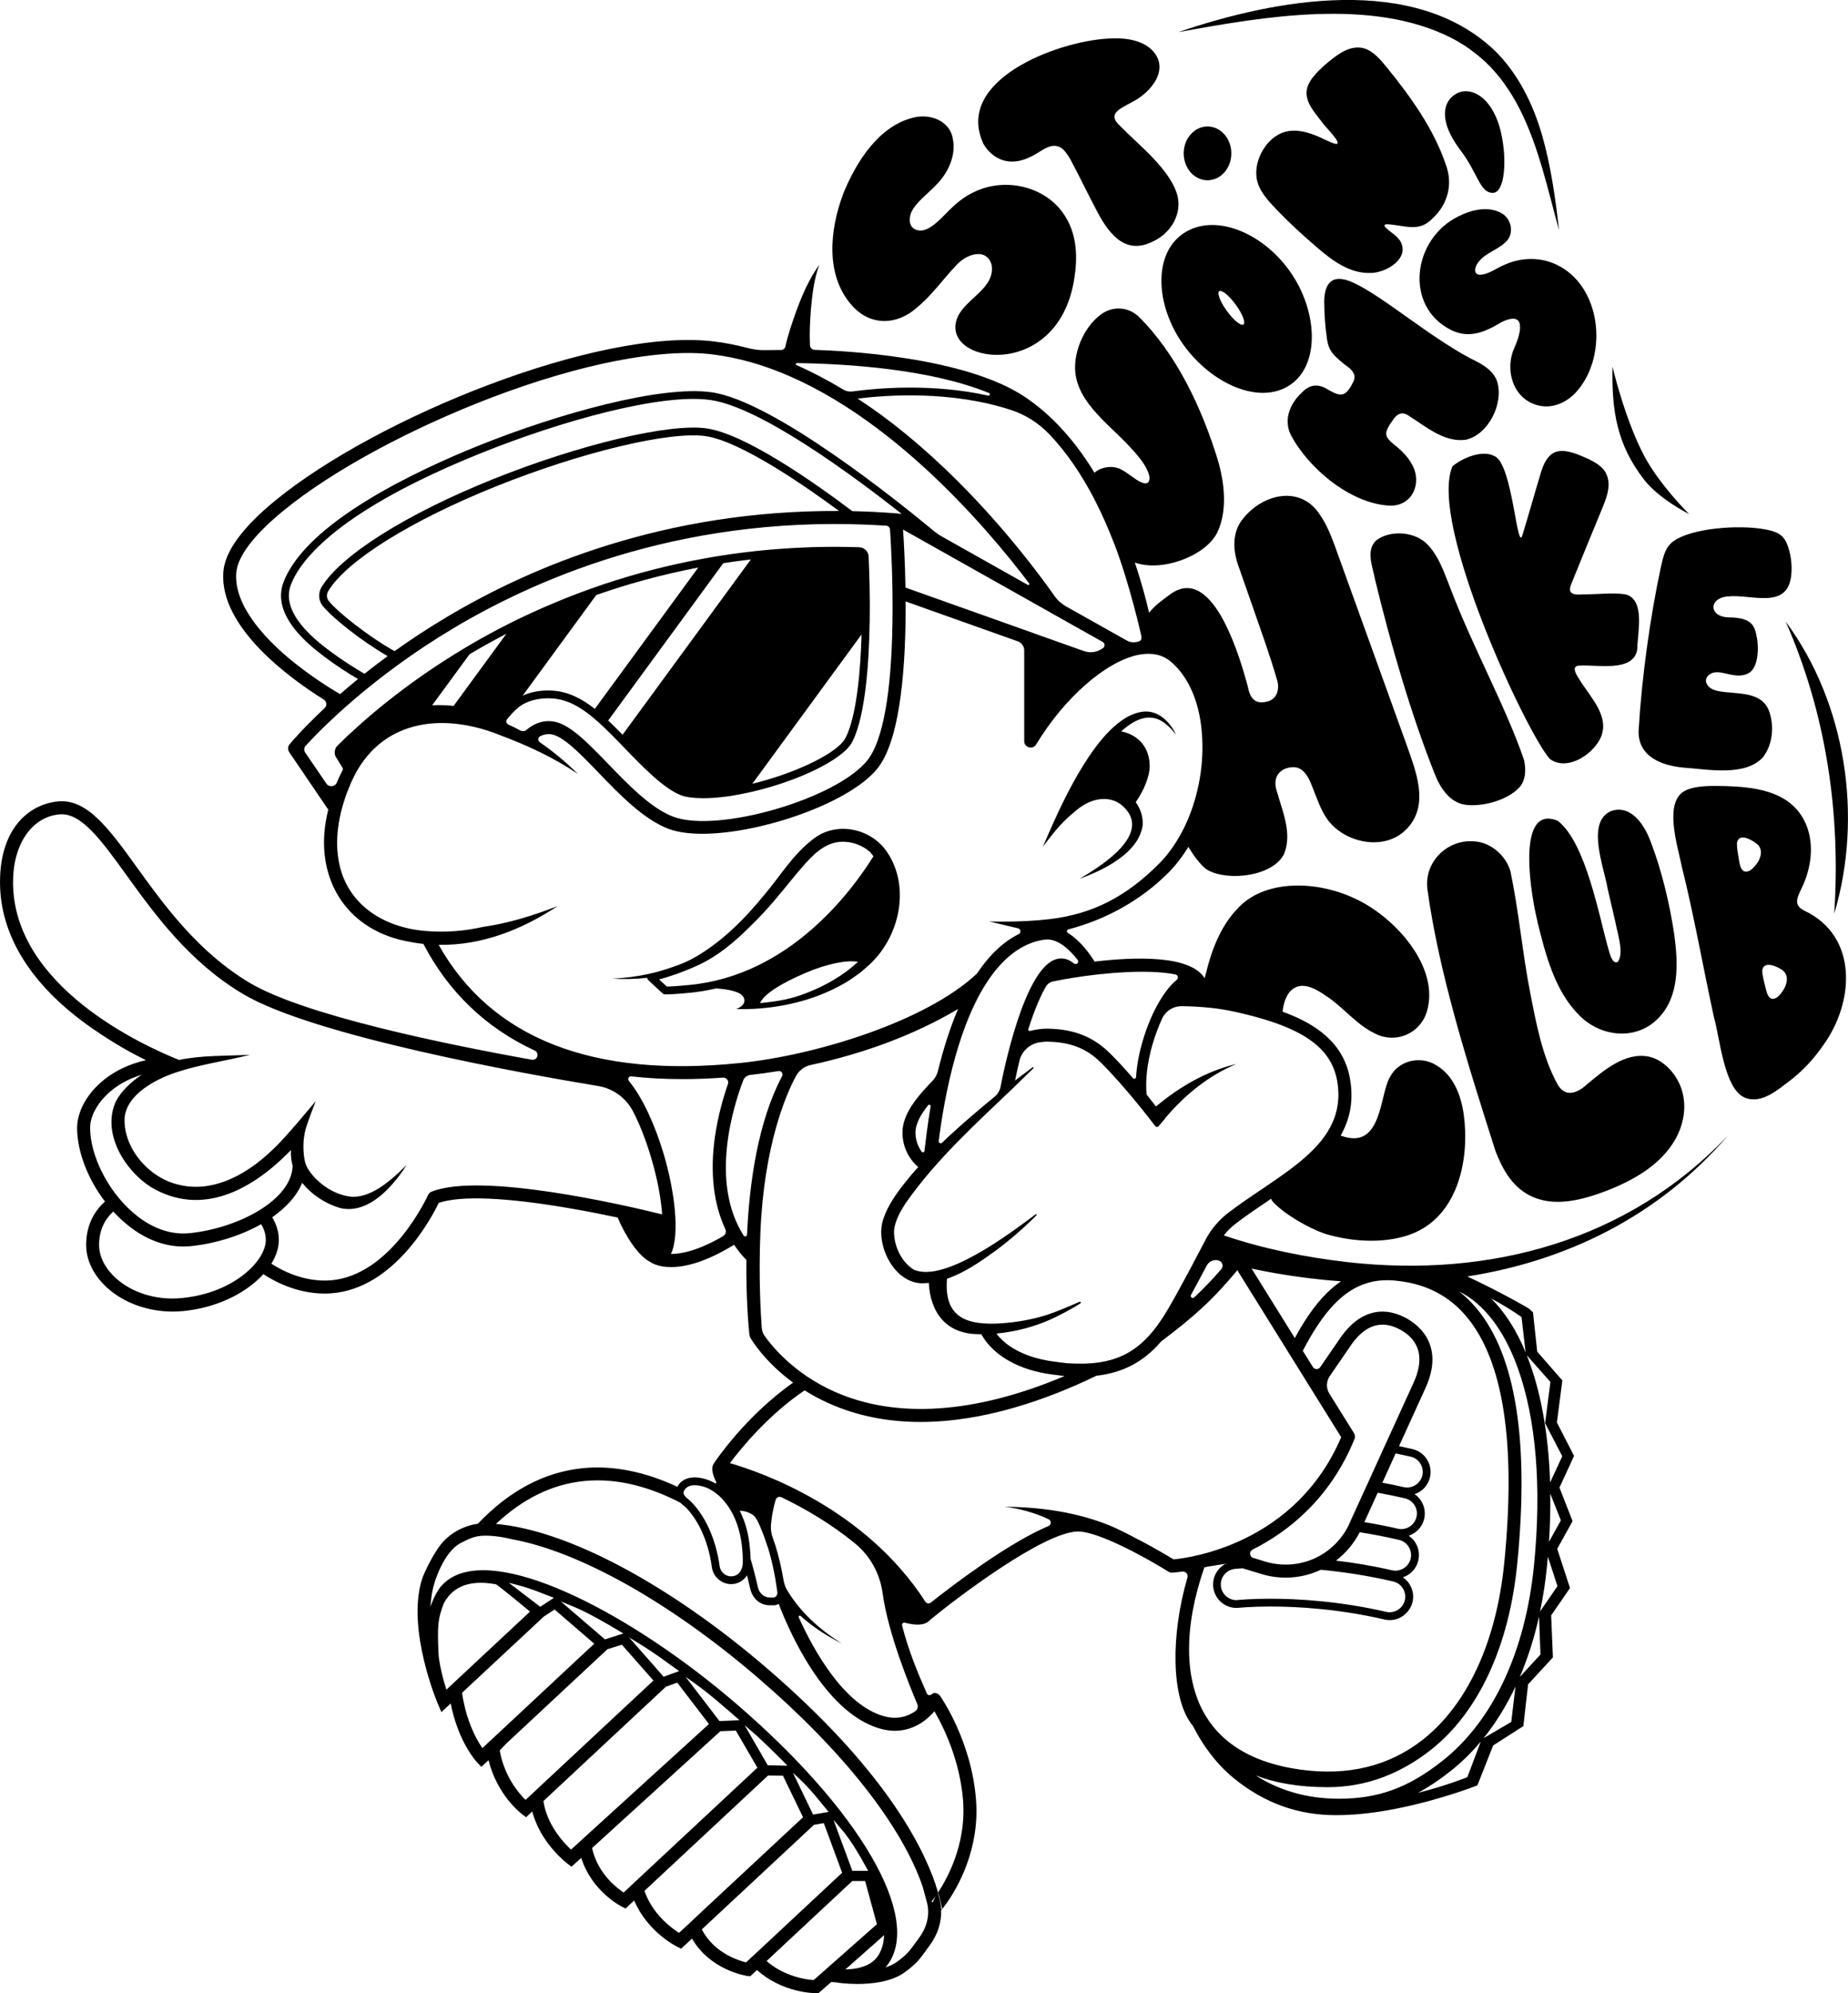 <?xml version="1.0" encoding="UTF-8"?>
<svg id="Layer_1" data-name="Layer 1" xmlns="http://www.w3.org/2000/svg" viewBox="0 0 222.69 240.17">
  <path d="M139.77,120.58s-.01.01-.02.02h0s.02-.02.02-.02ZM145.17,117.88s0,0-.01,0c-.01.07-.03.13-.04.2.06.1.11.22.15.34.03-.18,0-.36-.1-.53ZM111.35,139.12c-.03.37-.05.65-.07.83.15-.16.3-.31.45-.46-.14-.12-.26-.24-.38-.37ZM173.61,154.21h.02-.02ZM111.35,139.12c-.03.37-.05.65-.07.83.15-.16.3-.31.45-.46-.14-.12-.26-.24-.38-.37ZM173.61,154.21h.02-.02ZM178.54,209.58l-.1.27c.11-.13.23-.27.34-.41l-.24.14ZM182.7,202.54l-.08.68c.18-.38.35-.76.52-1.15l-.44.47ZM183.84,162.95l.03.22.11.13c-.04-.12-.09-.24-.14-.35ZM185.44,194.39l.02.39c.04-.2.09-.4.12-.6l-.14.21ZM186.21,186.6l.31.97c.06-.6.1-1.2.14-1.79l-.45.82ZM186.79,178.64l-.27.58.29.75c0-.45-.01-.89-.02-1.33ZM167.05,218.16l-.47.12M167.1,218.15l2.17-.56M173.61,154.21h.02-.02ZM57.58,183.61l-.09.09c.25-.02.5-.03.74-.02v-.11c-.22.02-.43.03-.65.04ZM58.23,183.57h.07s-.03,0-.07,0ZM113.04,228.05h0c-.09-.32-.19-.65-.31-.99l.28,1.03.19.69c.12.42.18.85.21,1.28l.11-.02c-.09-.54-.24-1.2-.48-1.99ZM147.78,188.38s-.07.03-.1.05l.17-.03-.07-.02ZM147.85,188.4l-.17.03s.06-.04.1-.05l.07.02ZM81.9,116.22c-.18.09-.37.16-.56.23-.56.21-1.14.4-1.73.55-.26.08-.52.15-.79.2.14-.03.28-.07.42-.11.6-.16,1.49-.43,2.55-.83.04,0,.07-.02.11-.04ZM78.36,117.3s.11-.02.3-.06c-.14.04-.27.07-.41.1.04-.02.08-.03.11-.04ZM106.71,237.06s-.03.04-.05.06c.02-.02.03-.04.05-.06h0ZM101.59,23.42c-1.61,4.28-2.17,9.79,1.1,13.42,2.2,2.45,5.38,2.38,7.78.24,1.79-1.46,3.15-3.41,4.72-5.07,1.17-1.36,3.66-2.26,4.3-.11.47,2.84-3.06,4.02-4.09,6.29-2.45,5.65,12.18,8.04,14.07-4.72.39-2.46.29-5.03-.97-7.17-2.15-3.79-7.26-5.04-11.1-3.17-1.25.56-2.32,1.48-3.3,2.49-.86.87-2.1,2.2-3.22,2.16-1.49-.06-1.58-1.7-.67-2.86.73-.99,1.9-1.85,2.79-2.84,1.33-1.4,2.2-3.42,1.83-5.3-.32-2.2-2.69-3.1-4.68-2.63-4.26.99-6.99,5.38-8.55,9.22l-.02.06ZM138.79,29.16c2.12-.9,3.59-3.11,3.14-5.4-.71-3.21-4.8-6.36-6.91-8.54-1.67-1.49-.13-2.06,1.3-2.87,2.44-1.19,4.87-4.19,2.31-6.5-1.43-1.17-3.37-1.31-5.14-1.2-6.19.35-18.56,5.05-14.97,12.71.64,1.12,1.75,1.93,2.95,2.08.86.12,1.78-.1,2.6-.49,1.37-.58,2.46-1.91,3.78-1.15.47.31.84.9,1.15,1.43,1.04,1.94,2.1,4.16,3.01,5.87,1.36,2.68,3.33,5.67,6.73,4.09l.06-.03ZM168.65,28.93c-.39-.59-1.25-1.05-1.71-1.55-.07-.08-.11-.14-.1-.23.04-.11.16-.12.32-.13,2.08.1,3.8,1.04,5.43-.67,1.91-1.73,2.52-4.2,1.62-6.55-1.44-4.26-4.19-8.1-7.07-11.65-.76-.92-1.62-1.99-2.79-2.33-1.75-.47-3.34.87-4.6,1.92-1.03.93-2.36,2.15-2.31,3.53.06,1.33,1.06,2.37,1.82,3.39.19.38,2.62,2.72,1.74,2.68-.45-.02-1.79-.77-2.55-1.05-1.21-.47-2.44-.72-3.57-.41-2.19.59-3.77,3.3-3.46,5.53.21,1.56,1.41,2.79,2.45,3.89,1.64,1.7,3.17,3.09,4.9,4.57,1.8,1.55,3.9,3.11,6.39,3.02,1.9,0,4.86-1.8,3.53-3.92l-.03-.04ZM176.8,153.8c3.95,1.85,7.26,3.74,7.47,3.91l.46.42.51,4.74,3.03,3.47-.66,5.06,2.07,4.03-1.76,3.82,1.58,4.04-1.85,3.34,1.54,4.72-2.27,3.3.21,5.06-2.99,3.25-.57,5.03-3.64,2.33-1.9,4.81c-.95.37-5.59,2.1-10.93,3.02h-.02s0,.01-.01.01h-.02c-1.97.34-4.05.56-6.06.56-4.56,0-8.62-1.43-12.34-4.47-2.13-1.75-3.74-4-4.88-6.25-.1-.13-.19-.26-.29-.39-2.25-3.12-2.48-10.34-.39-17.52.11-.4-.22-.77-.62-.72-.72.1-1.16.13-1.21.13-.16,0-.32-.03-.46-.12-2.16-1.36-8.29-4.84-10.89-4.84h-.08c-4.09.13-14.17,7.71-17.74,10.64-.33.39-.83.58-1.52.58-.44,0-.95-.08-1.54-.23-.19-.05-.37.13-.33.32.79,3.09,1.88,5.7,2.99,8.21.09.21.35.26.52.13.13-.1.26-.18.37-.19.28-.01.53.11.69.33.15.22,3.78,5.43,4.34,12.49.48,6-2.22,10.62-3.51,12.47h-.01c-.36.52-.62.82-.66.87l-.02-.02c.06,1.46-.41,2.95-1.35,4.23l-.31.43c-.95,1.32-1.31,1.81-2.71,2.84-1.58,1.16-3.93,1.42-5.71,1.42-1.34,0-2.36-.15-2.46-.17v-.02c-.23-.01-.47-.02-.71-.04l-1.53,1.34h-.3c-.29,0-4.07-.05-7.11-2.79l-.82.76-.38-.05c-.19-.03-4.45-.71-6.63-4.5l-1.31,1.22-.48-.24c-.16-.07-3.58-1.8-5.18-5.57l-1.04.97-.49-.25c-.16-.08-3.6-1.89-4.85-5.85l-1.17,1.06-.52-.39c-.15-.12-3.24-2.5-4.21-6.27l-.75.7-.52-.4c-.13-.1-2.95-2.27-4-6.47l-.87.8-.53-.57c-.1-.1-2.25-2.44-3.16-7.07l-1.12,1.04-.44-1.02c-.03-.06-3.74-8.84-1.94-14.86.21-.7.98-2.37,1.97-3.86,1.76-2.61,4.61-2.93,4.8-2.95l-.09.09c.25-.02.5-.03.74-.02v-.11c-.22.02-.43.03-.65.04,3.79-3.99,8.03-6.24,12.65-6.7,3.6-.36,7.47.41,11.39,2.24,0-.02,0-.03.02-.04.05-.09.11-.18.18-.27.66-.83,1.84-1.04,3.31-.58.34.11.69.27,1.04.47.08.05.18-.04.14-.13-.46-.93-.6-1.65-.38-2.1.02-.05.05-.1.08-.15.16-.24,3.77-5.67,9.56-9.75-3.53-2.59-5.08-5.28-5.17-5.44-.05-.09-.1-.37-.11-.48-.04-.36-.4-3.97-.35-8.86-.55-.56-1.04-1.18-1.48-1.83-3.49,2.14-5.96,2.69-7.6,2.69-1.41,0-2.2-.42-2.46-.59,0-.01-.01-.01-.01-.01-1.44-.71-2.99-3.07-3.96-5.37-1.69-.36-3.62-.75-5.63-1.09-7.75-1.35-13.24-1.58-15.93-.68-.85,1.78-5.38,10.37-12.98,10.9-.26.02-.52.03-.77.03-3.42,0-6.19-1.55-7.38-2.34-.43.47-.92.92-1.48,1.35-2.2,1.7-5.11,2.8-8.2,3.1-.42.04-.84.06-1.25.06-2.99,0-5.88-1.04-7.9-2.87-1.63-1.48-2.53-3.32-2.53-5.16,0-2.1.78-3.9,2.27-5.23-2.03-2.66-3.31-5.9-3.36-8.74-.03-1.71.81-3.56,2.31-5.09,1.55-1.58,3.64-2.68,5.99-3.2-1.66-.81-3.84-2.01-6.44-3.81-7.29-5.05-11.15-11.14-11.15-17.64s3.5-9.39,6.98-9.73c3.53-.35,6.18,3.32,9.53,7.96,3.28,4.55,7.37,10.21,13.6,13.91,6.51,3.86,23.18,7.32,33.97,9.25.68.12.97-.82.34-1.11-.02-.01-.04-.02-.06-.03-5.84-2.72-10.32-7.03-13.34-12.81-.71-.08-1.43-.2-2.16-.35-7.4-1.53-11-7.87-9.47-15.11.06-.27.12-.53.18-.79l-.04.03-4.68-6.89c-.2-.29-.18-.67.04-.94.12-.15,1.54-1.85,4.22-4.36.32-.3.27-.81-.1-1.04-3.81-2.38-12.6-8.61-12.1-15.37.18-2.45,2.28-5.34,6.24-8.59,12.25-10.06,39.05-20.88,52.86-19.19,1.25.15,2.64.41,4.17.81.66.17,1.35.26,2.03.24.54,0,1.18-.02,1.92-.02.25-.01.47-.19.52-.44.15-.75.39-1.5.61-2.23.87-2.63,1.83-5.31,3.46-7.58-.63,1.71-.83,3.51-1,5.3-.11,1.45-.19,2.92-.12,4.37.01.32.27.56.59.57,3.08.09,18.2.76,25.48,5.78,2.32,1.59,5.34,4.29,8.22,9.03.72-.7,2.21-.93,3.15-.43.82.39,1.68,1.22,2.45,1.56,1.15.53,1.18-.54.82-1.31-.45-1.07-1.34-2.06-2.14-2.93-2.75-2.99-7.04-5.81-6.59-10.24.2-2.05,1.21-4.15,2.77-5.48,1.43-1.27,3.39-1.3,4.81-.04,4.61,4.53,7.69,11.13,9.57,17.27.83,2.75,1.21,6.17-.04,8.78l-.02.05c-1.46,2.85-6.73,4.76-9.92,3.58.77,2.29,1.33,4.38,1.72,6.06.68-.92,1.91-1.76,2.66-2.31,4.75-3.28,7.92,6.31,9.2,11.07.29,1.5.84,2.33,2.39,1.93,1.26-.32,1.51-1.63,1.13-2.73-.83-2.89-2.02-6.14-3.03-9.07-.46-1.33-1-2.83-1.49-4.26-.76-1.98-.96-4.27.47-5.99,2.42-3.03,6.99-4.05,9.28-.41.79,1.13,1.32,2.49,1.8,3.79,2.92,8.06,5.81,16.11,8.72,24.17,1.05,2.98,2.48,6.68.26,9.46l-.04.04c-2.28,2.84-6.59,2.34-9.02.14-1.22-1.08-1.75-2.53-2.34-4.03-.48-1.18-1.01-3.15-2.54-3.2-1.78.01-2.63,1.29-2.05,2.93.68,2.42,1.85,5.02.88,7.49-1.31,2.76-6.83,3.37-9.25,1.96-.84-.53-1.78-1.92-2.3-2.77-.7,1.14-1.49,2.18-2.37,3.07-3.36,3.4-7.67,5.72-12.1,6.87-.19.05-.23.31-.06.41,1.57.98,2.72,2.64,3.23,3.47,4.86-.58,11.55-.8,13.26,2-.01.07-.03.13-.04.2.06.1.11.22.15.34.03-.18,0-.36-.1-.53,0,0,0,0-.01,0,.12-.47.26-1,.42-1.61.66-2.4,1.74-4.87,3.42-6.65,3.24-3.73,9.68-3.54,14.26-1.35,4.66,2.1,10.36,8.2,8.66,13.69l-.02.05c-.84,2.58-3.77,3.78-6.18,2.54-2.32-1.09-3.88-3.25-6.01-4.6-1.4-.98-2.96-1.72-4.15-.59-.68.66-.93,1.81-1.01,2.54,4.13,1.5,7.39,3.84,8.13,8.11.44,2.53.02,4.64-.94,6.47-.06.12-.12.24-.19.35,5.05,1.89,4.65-4.93,5.95-7.06,1.03-2,3.66-2.6,5.54-1.43,2.12,1.21,3.04,3.69,3.35,6.01.69,5.11-.57,11.68-5.69,14.08l-.05.03c-3.27,1.49-7.67,1.23-11.03.19-1.94-.67-4.8-2.31-6.22-3.82-.12-.14-.19-.27-.22-.39-.12.07-.23.15-.34.23-1.32.89-2.68,1.81-3.92,2.76-.54.41-1.03.9-1.45,1.43,4.83,1.64,9.91,2.65,14.98,3.23,17.08,1.91,33.75-2.56,45.77-15.26-8.39,9.76-19.48,15.11-31.42,16.98ZM173.61,154.22s.01-.01.02-.01h-.02ZM150.82,152.86l5.21,8.37c1.48-2.73,2.93-4.66,4.49-6.01.35-.31.71-.58,1.08-.83-2.62-.18-5.24-.51-7.85-.96-.99-.18-1.96-.36-2.93-.57ZM142.36,121.24c-.99,0-1.89.58-2.31,1.47-.43.93-.83,1.98-1.17,3.14-.64,2.21-.89,4.38-.7,6.05.42.53.8,1.01,1.12,1.43,2.83-2.38,6.11-4.28,9.7-5.13-3.39,1.41-6.28,3.79-8.61,6.56,0,.01.01.01.01.02l-.79.93c-.1.12-.29.11-.39-.01-.78-1.03-3.92-5.06-6.57-7.67-1.72-1.7-3.63-2.45-6.36-2.51-.35-.01-.7.02-1.04.08-1.18.19-2.13,1.07-2.41,2.24-.18.76-.36,1.56-.52,2.36.7-.54,1.4-1.07,2.11-1.6.03-.03.09-.02.11.01.03.04.02.09-.02.12-.78.77-1.57,1.54-2.36,2.3-4.64,4.44-9.38,8.72-13.05,13.98-.67,1.04-1.18,2-1.36,3.09-.14,1.81.79,3.91,2.35,4.88,3.69,1.66,11.67-4.4,14.7-6.66.07-.05.17.05.1.12-1.54,1.54-3.19,2.97-4.93,4.27-1.8,1.3-3.74,2.65-5.87,3.38.01.07.01.14,0,.22-.29,4.58,2.57,5.38,6.51,5.15,1.84-.13,3.71-.44,5.51-1.01,1.1-.35,2.79-1.07,3.97-1.59.12-.05.21.12.1.19-1.04.68-2.7,1.55-3.69,1.98-1.96.87-4.2,1.45-6.43,1.66,1.86,2.47,5.39,3.18,6.91,3.37l1.55.2c5.94.41,9.12-1.27,12.17-6.43,1.66-2.82,4.44-8.19,4.47-8.24.64-1.31,1.61-2.5,2.8-3.42,1.27-.97,2.65-1.91,3.99-2.81.22-.15.44-.3.66-.45,3.33-2.25,6.45-4.48,7.86-7.45.72-1.51,1-3.2.66-5.19-.53-3-2.54-5.1-6.63-6.7-1.66-.65-3.67-1.22-6.06-1.73-.78-.16-1.59-.29-2.38-.38-1.36-.15-2.67-.21-3.71-.22ZM146.86,151.89s-.01-.01-.02-.01c-.56-.16-1.15.1-1.42.61-.55,1.04-1.23,2.32-1.9,3.54-.14.25.18.5.39.3,1.09-1.01,2.12-2.09,3.26-3.4.3-.36.14-.91-.31-1.04ZM112.14,133.32c.04-.18-.19-.28-.3-.14-.91,1.14-1.52,2.25-1.52,3.29,0,.84.26,1.64.74,2.3.1.14.32.08.34-.09.11-.96.39-3.29.74-5.36ZM111.35,139.12c-.03.37-.05.65-.07.83.15-.16.3-.31.45-.46-.14-.12-.26-.24-.38-.37ZM129.05,117.86s-.01,0-.01.01h-.01c-.7.11-1.37.23-1.99.36l-.11.02c-.37.07-.7.29-.89.62-.71,1.22-1.44,2.99-2.12,5.12-.05.14.07.27.22.23.65-.16,1.41-.29,2.18-.27,3.13.07,5.42.98,7.43,2.96.93.92,1.89,1.97,2.77,3,.12.14.36.07.38-.12.08-1.35.35-2.82.78-4.29.5-1.75,1.23-3.48,2.07-4.9,0-.01,0-.02.02-.02.62-1.05,1.31-1.93,2.03-2.51.24-.2.15-.59-.15-.65-3.17-.65-8.47-.24-12.6.44ZM126.19,113.2c-.1,0-.2.01-.29.02-3.19.42-7.64,3.17-10.72,13.9-1.13,3.95-1.75,7.86-2.06,10.37-.03.23.24.36.41.2.28-.27.56-.53.84-.8,1.77-1.63,3.6-3.2,5.46-4.72.39-.32.66-.76.75-1.25.27-1.43,2.75-14.01,6.6-15.31.54-.19,1.36-.24,2.23.48.06.06.15.08.23.07h.01c.24-.03.36-.3.21-.49-.91-1.18-2.26-2.47-3.67-2.47ZM121.77,49.38c-7.17-2.32-14.8-1.8-18.42-1.35,3.74,2.44,7.8,5.69,12.1,9.99,5.89,5.88,10.09,11.61,11.62,13.79.35.51.82.93,1.36,1.24l7.35,4.13c.33.19.73.26,1.11.19.08-.02.17-.02.25-.05.2-.08.49-.11.39-.71,0,0-1.36-6.13-3.24-11.05h-.01c-.68-1.78-1.48-3.62-2.41-5.42-1.47-2.83-3.26-5.56-5.45-7.84-1.28-1.34-2.88-2.35-4.65-2.92ZM132.88,77.35l-6.21-3.49s-.05-.03-.08-.05l-17.77-10c.1,1.44.24,3.98.29,6.99l15.32,5.45.07.03,6.11,2.17c.75.27,1.59.15,2.24-.31l.07-.05c.26-.19.24-.58-.04-.74ZM95.98,43.99c1.77.78,3.65,1.75,5.63,2.95.33.2.72.28,1.1.23,3.01-.41,9.63-1,16.37.5.2.05.28-.23.1-.31-7.05-2.89-17.02-3.52-23.15-3.61-.14,0-.18.19-.05.24ZM40.98,83.64c.67-.58,1.39-1.19,2.16-1.82-1.01-.59-2.65-1.61-4.23-2.83-1.56-1.19-6.29-4.82-4.74-8.85,2.75-7.2,15.97-13.41,23.6-16.48,9.5-3.81,21.84-7.26,27.99-6.39,7.45,1.06,22.42,13.11,26.7,16.65.34.29.7.54,1.08.75l10.32,5.81c.12.06.24-.07.16-.18-5.11-6.76-17.93-21.95-33.02-26.5-.17-.05-.34-.1-.51-.15-1.54-.43-3.09-.76-4.67-.95-6.19-.76-15.84,1.13-26.49,5.17-9.95,3.79-19.37,8.9-25.18,13.67-3.57,2.92-5.53,5.51-5.68,7.49-.28,3.82,3.22,7.64,6.2,10.17,2.6,2.2,5.25,3.82,6.31,4.44ZM102.68,61.57v.02c1.73.04,3.51.12,5.33.27l.64.07s.02,0,.03.02v-.04s-.06-.01-.06-.01c-5.63-4.45-16.91-12.83-23-13.7-5.97-.85-18.12,2.57-27.5,6.34-17.45,7-21.95,12.99-23.07,15.93-1.3,3.38,3.01,6.69,4.43,7.77,1.73,1.32,3.51,2.41,4.44,2.95.87-.69,1.8-1.4,2.79-2.13-3.16-1.82-6.71-4.66-7.83-6.06-.51-.63-.56-1.54-.13-2.26,2.33-3.84,10.25-8.82,20.66-13,10.42-4.18,21.24-6.76,25.73-6.12,4.66.66,12.99,6.52,17.54,9.95ZM85.01,52.55c-4.34-.61-14.96,1.93-25.25,6.06-10.23,4.11-17.98,8.94-20.21,12.62-.23.38-.2.85.07,1.19,1.09,1.36,4.82,4.31,7.93,6.04,1.86-1.33,3.94-2.71,6.21-4.06,10.19-6.11,26.34-12.94,47.35-12.83-4.05-2.99-11.87-8.42-16.1-9.02ZM40.59,94.29c.21-.51.44-1.01.69-1.48.05-.1.05-.21-.01-.31l-.72-1.16h-.01s-.01-.03-.01-.03c-.14-.2-.2-.43-.2-.65,0-.3.11-.6.34-.82,2.91-2.88,8.04-7.4,15.36-11.77.62-.37,1.26-.75,1.93-1.12,1.33-.75,2.76-1.5,4.28-2.25.2-.09.4-.19.59-.28.06-.03.13-.06.19-.09.35-.17.72-.34,1.09-.51,1-.46,2.05-.92,3.13-1.36.21-.09.44-.18.66-.27.67-.27,1.36-.54,2.06-.8.23-.09.47-.18.7-.26.21-.08.42-.15.62-.22.27-.1.54-.19.82-.29.24-.08.48-.16.73-.25,3.7-1.23,7.75-2.31,12.13-3.09.39-.07.78-.14,1.18-.21.12-.02.24-.04.37-.06.07,0,.14-.02.21-.03.37-.06.74-.12,1.12-.17.03-.01.07-.01.11-.02,1.07-.15,2.17-.29,3.28-.41h.01c1.02-.11,2.06-.2,3.12-.27.16-.01.32-.02.48-.03.09-.01.18-.02.27-.02.24-.02.47-.03.71-.04.37-.02.74-.04,1.11-.05.3-.02.6-.03.9-.04.17,0,.34-.01.51-.01.75-.02,1.5-.03,2.25-.03.98,0,1.96.02,2.95.05.61.02,1.11.51,1.13,1.12.09,2.09.18,4.96.13,7.94,0,.05,0,.09-.01.12h0c-.18,11.03-1.88,14.08-2.4,14.75-.85,1.09-2.68,2.25-4.95,3.27-2.28,1.02-5,1.9-7.62,2.44-.22.05-.44.09-.65.13-.11.02-.22.05-.33.06-.18.04-.35.06-.53.09-.11.02-.22.04-.33.06-.08.01-.16.02-.24.03-.41.06-.81.11-1.21.14-.21.02-.41.04-.62.05-.19.01-.37.02-.56.03h-.13c-.17.01-.33.01-.5.01-1.1,0-2.03-.12-2.62-.34-2.1-.79-4.63-3.42-6.87-5.73-.26-.27-.52-.54-.77-.8-.59-.6-1.16-1.18-1.73-1.72-.4-.38-.8-.75-1.21-1.08-.12-.1-.24-.2-.36-.3-.02-.01-.03-.02-.04-.03-1.32-1.04-2.65-1.77-4.09-1.97-.3-.04-.62-.07-.92-.07-1.29,0-2.66.28-3.71,1.16-.48.4-.96.94-1.29,1.36-.18.22-.09.54.16.65.49.22.96.45,1.43.71.24.13.53.11.74-.07.66-.57,1.77-1.23,3.21-1.02,1.97.28,4.12,2.52,6.62,5.1,2.43,2.52,5.18,5.37,7.86,6.38,5.39,2.03,19.85-2.21,23.44-6.86,1.82-2.36,2.85-8.06,2.97-16.5.08-4.81-.16-9.25-.29-11.24-.02-.25-.22-.45-.47-.47-23.41-1.52-41.25,5.85-52.16,12.37-9.72,5.81-15.79,11.97-17.79,14.15-.2.22-.23.56-.06.81l2.55,3.74c.32.48,1.05.41,1.27-.12ZM84.14,68.39c-4.45.85-8.56,2-12.29,3.31l-8.87,12.13c.89-.42,1.94-.63,3.13-.63.35,0,.71.03,1.06.08,1.63.23,3.08,1.02,4.51,2.14l12.46-17.03ZM73.29,86.82c.57.54,1.15,1.11,1.73,1.72l15.46-21.13c-1.13.13-2.23.28-3.32.45l-13.87,18.96ZM101.65,89.29c.32-.42,1.89-2.94,2.17-12.84l-13.16,17.99c4.86-1.17,9.64-3.4,10.99-5.15ZM56.58,78.84l-4.5,6.14c.23-.01.47-.02.7-.02.61,0,1.24.03,1.88.1l6.36-8.69c-1.6.83-3.09,1.66-4.44,2.47ZM89.17,128.09c9.27-.95,22.48-5.06,28.55-10.77h0c1.38-2.07,3.03-3.76,5.03-4.76.32-.15.27-.62-.07-.7l-3.48-.83s3.81.14,7.31-.28c5.21-.62,9.27-2.75,13.21-6.73,1.19-1.21,2.22-2.73,3.04-4.43,1.51-3.15,2.3-6.94,2.11-10.63-.19-4.08-1.55-7.37-3.82-9.26-.96-.8-2.19-1.08-3.65-.83-.08,0-.17.03-.25.04-3.91.81-8.91,5.19-12.28,10.78h0c-.41.69-1.46.39-1.45-.4v-10.91c0-.49-.31-.93-.77-1.1l-13.52-4.81c.04,7.24-.52,16.4-3.32,20.03-3.23,4.2-14.1,7.97-21.19,7.97-1.57,0-2.96-.19-4.04-.59-3.01-1.13-5.9-4.12-8.44-6.76-2.2-2.28-4.27-4.43-5.72-4.64-.51-.07-.96.05-1.32.23-.3.15-.32.56-.04.74,1.65,1.13,3.19,2.44,4.59,3.81-2.95-1.99-6.1-3.44-9.35-4.66-1.07-.43-2.14-.78-3.21-1.02-4.97-1.15-9.86-.21-13.01,3.74-.68.85-1.27,1.84-1.77,2.97-1.18,2.7-1.95,5.78-1.6,8.74.64,5.69,5.29,8.77,10.72,9.16,2.27.19,4.54,0,6.77-.5,3.04-.43,6.03-1.36,8.98-2.5-4.37,2.88-9.18,4.75-14.32,4.66,6.34,11.28,18.55,16.07,36.31,14.24ZM15.91,146.01c1.52,1.35,3.98,2.9,6.98,2.58,5.94-.63,12.29-4.04,12.37-8.13-.17-.6-.23-1.24-.2-1.88-4.51,4.66-10.68,8.21-16.95,4.41-3.16-2.06-5.86-6.52-4.15-10.27.61-1.21,1.89-2.41,3.13-3.22-1.71.51-3.22,1.38-4.37,2.55-1.21,1.23-1.89,2.67-1.86,3.96.06,3.32,2.14,7.43,5.05,10ZM32.03,149.42c0-.66-.19-1.3-.56-1.91-2.47,1.39-5.49,2.33-8.41,2.64-.32.03-.65.05-.97.05-2.5,0-4.98-1.03-7.22-3.02-.43-.37-.83-.77-1.22-1.19-1.13,1.03-1.71,2.38-1.71,4.02,0,1.4.72,2.82,2.02,4,1.99,1.8,4.96,2.7,7.95,2.4,6.27-.6,10.12-4.49,10.12-6.99ZM79.79,146.33c-.13-1.84-.53-4.17-1.34-6.88-.65-2.19-1.4-4.05-2.17-5.54-.84-1.62-2.4-2.75-4.2-3.05-8.8-1.45-34.22-6-42.77-11.07-6.51-3.86-10.7-9.67-14.07-14.34-3.06-4.24-5.47-7.58-8.11-7.32-3.32.33-5.56,3.62-5.56,8.17,0,12.57,15.7,19.7,20.01,21.42,2.76-.58,5.63-.47,8.54-.62-3,.76-6.05,1.16-8.96,2.14-2.33.79-5.83,2.56-6.14,5.39-.23,3.69,2.95,7.34,6.54,8.13,3.9.96,7.71-1.01,10.6-3.59,1.49-1.31,2.48-2.51,3.69-3.88l2.19-2.6c-.06.14-.97,2.5-1.21,3.37-.31,1.15-.34,2.43-.14,3.62.13.96.78,1.77,1.47,2.46,1.17,1.13,2.65,1.93,4.28,2.07,2.45.08,4.88-2.16,6.55-3.83-.48.78-1.03,1.53-1.64,2.22-1.55,1.8-3.87,3.62-6.45,2.94-1.76-.54-3.33-1.59-4.49-3.01-.64,1.57-1.94,2.98-3.61,4.15.52.86.8,1.79.8,2.74s-.32,1.91-.9,2.85c1.16.76,3.9,2.24,7.08,2.01,7.35-.52,11.76-10.18,11.8-10.28.09-.19.24-.34.43-.41,6.01-2.39,23.32,1.63,27.78,2.74ZM87.41,148.12c-1.43-3.06-1.86-6.81-1.27-11.07.37-2.6,1.04-4.88,1.58-6.43.14-.4-.18-.8-.6-.77-1.68.12-3.32.18-4.91.18-2.12,0-4.17-.11-6.12-.33-.31-.04-.5.3-.31.54,1.68,2.06,3.16,5.35,4.18,8.76,1.37,4.6,1.98,9.77.89,12.1,1.25,0,3.29-.4,6.29-2.15.29-.17.41-.53.27-.83ZM94.25,129.67c.16-.31-.1-.66-.44-.61-1.14.18-2.28.34-3.41.47-.38.05-.7.29-.84.65-1.14,2.99-4.1,12.19.05,18.7.12.18.4.11.41-.11.28-6.19,1.3-13.59,4.23-19.1ZM100.56,167.69c7.45,3.32,16.98,2.66,27.72-1.88l-1.5-.19c-3.96-.51-7.06-2.26-8.5-4.8-.01-.02-.01-.04-.02-.06-.16.01-.33,0-.49,0-3.81-.08-5.66-2.65-5.85-6.18-.27.03-.54.05-.81.05-3.36-.04-5.58-4.55-4.74-7.51.65-2.13,2.06-3.87,3.45-5.55.27-.32.55-.63.83-.94-1.2-1.04-1.9-2.55-1.9-4.16,0-2.17,1.65-4.21,3.64-6.25.31-.33.53-.73.64-1.18.6-2.46,1.39-5.05,2.42-7.46-5.32,3.16-11.41,5.37-17.76,6.75-.77.16-1.42.67-1.79,1.36-1.24,2.33-3.84,8.39-4.27,18.84-.22,5.35.04,9.9.17,11.53.03.31.14.62.32.88.9,1.28,3.57,4.58,8.44,6.75ZM83.11,180.8c.11.09.41.38.79.85.83,1.02,2.3,3.31,2.82,7.07.1.76.81,1.32,1.58,1.21.83-.11,1.21-.91,1.21-1.65,0-.11,0-.22,0-.32v-.07c0-.4-.03-.79-.06-1.16-.08-.86-.21-1.66-.42-2.39-.24-.88-.58-1.69-1.01-2.41-.08-.13-.17-.27-.25-.39l-.04-.05c-.19-.28-.39-.53-.6-.76l-.21-.23c-.89-.9-1.73-1.24-2.06-1.34-.62-.19-1.75-.42-2.3.27-.04.06-.08.1-.1.15-.17.29-.22.54.66,1.22ZM90.96,182.76h0s-.07-.08-.07-.08c-.43-.39-1.15-.64-1.75-.64.04.06.07.13.1.2.03.06.06.13.09.19.03.07.06.14.09.21.06.14.12.28.17.41.06.16.12.32.17.48,0,.01.01.02.01.04.06.17.11.34.16.52.22.79.37,1.65.44,2.55,0,.1.02.19.03.29,0,.09.01.19.02.28.01.2.02.4.02.6.33,1.11.62,2.26.88,3.42.17.75.74,1.26,1.41,1.26h.13c.12.01.27.01.34.01.12-.02.19-.05.22-.07.02-.01.03-.02.03-.03.09-.06.16-.16.2-.28h0c.03-.1.04-.2.02-.31-.25-1.89-.63-3.69-1.13-5.33h-.01c-.18-.55-.36-1.06-.53-1.53-.2-.53-.4-1.02-.58-1.41v-.02s-.03-.04-.04-.05l-.02-.05c-.19-.37-.33-.58-.4-.66ZM55.6,201.91l8.27-7.72s-3.95-3.27-4.12-3.29c-3.57-.66-5.39.59-6.29,2.34-.63,1.76-.81,2.31-.6,6.31h0c.18,1.42.51,2.69.8,3.61.04.16.09.3.13.44l.05-.04.57-.54,1.19-1.11ZM65.1,193.61l1.65-1.08-.62-.24c-.96-.38-2.36-.92-3.17-1.14-.41-.12-1.64-.43-1.64-.43l3.78,2.89ZM60.04,208.86l11.57-10.8-4.78-4.12-1.3.85-9.16,8.54-.69.65c.09.66.22,1.28.36,1.85.6,2.4,1.53,4,2.09,4.81l.76-.71,1.15-1.07ZM72.9,197.54l2.22-.71-.65-.39c-1.65-.98-3.28-1.92-4.9-2.65-.48-.21-1.9-.79-1.99-.82l5.32,4.57ZM65.27,215.07l13.47-12.57-3.8-4.32-1.75.55-12.2,11.38s-.77.81-.77.81c.06.37.13.65.22.99.69,2.55,2.13,4.23,2.89,4.97l.8-.74,1.14-1.07ZM79.97,202.04l1.87-.68-.52-.37c-1.2-.88-2.39-1.73-3.57-2.49-.47-.3-1.86-1.15-1.95-1.2l4.17,4.74ZM71.07,220.81l14.36-13.07-3.82-4.99-1.36.49-13.9,12.97-.86.81c.03.23.07.47.13.69.59,2.49,2.33,4.36,3.19,5.16l1.1-1,1.16-1.06ZM86.7,207.38l2.42-.1-.64-.56c-.17-.15-.59-.51-.59-.51-1.1-.95-2.22-1.92-3.39-2.8-.45-.34-1.8-1.31-1.89-1.37l4.09,5.34ZM77.29,226.04l13.98-13.04-2.6-4.47-1.86.07-14.56,13.26-.9.82c.04.21.1.42.16.62.79,2.59,2.74,4.15,3.64,4.74l.98-.91,1.16-1.09ZM92.52,212.71l2.37.05-.58-.6c-.93-.94-1.93-1.9-3.05-2.95l-1.54-1.34,2.8,4.84ZM84.11,230.77l12.66-11.8-2.42-5-1.79-.03-14,13.06-.9.84c.07.21.15.42.24.62,1.06,2.42,3.04,3.88,3.93,4.44l1.1-1.02,1.18-1.11ZM97.98,218.65l1.87-.32-.37-.45c-.8-.98-1.63-2.02-2.58-2.99-.31-.31-1.23-1.17-1.35-1.28l2.43,5.04ZM91.72,234.77l9.76-9.11-2.21-5.98-1.18.2-12.58,11.73-.94.88c.11.2.22.4.34.58,1.51,2.34,4.06,3.16,4.99,3.39l.55-.51,1.27-1.18ZM102.71,225.43h1.91l-.28-.5c-.73-1.33-1.56-2.78-2.65-4.17-.29-.36-1.19-1.4-1.25-1.46l2.27,6.13ZM105.67,231.86l-1.42-5.2h-1.55l-9.39,8.76-.93.88c.46.4.95.74,1.43,1.01,1.79,1.02,3.57,1.24,4.24,1.28l.07-.06,1.54-1.36,6.01-5.31ZM106.54,233.18l-4.67,4.13c.28-.01.55-.03.8-.05,1.42-.16,2.44-.65,3.03-1.44.51-.69.79-1.58.84-2.64ZM111.69,229.2l-.47-1.73h.01c-2.48-7.38-9.55-16.41-19.88-25.29-10.63-9.14-21.61-15.26-29.68-16.71,0,0-1.59-.43-3.15-.43-1.42,0-2.07.44-2.91.84-1.91.91-3.02,4.05-3.25,4.84-.26.87-.33,1.35-.43,2.19-.03.24-.05.48-.07.72.07-.2.14-.4.23-.6.2-.58.68-1.45,1.06-1.89.42-.48.91-.87,1.47-1.16,6.35-3.35,21.69,4.65,34.07,15.29,14.95,12.85,22.46,25.79,18.27,31.48-.08.1-.16.21-.25.31.52-.16,1-.39,1.4-.68,1.2-.89,1.45-1.23,2.37-2.5l.31-.43c.96-1.31,1.28-2.86.9-4.25ZM112.74,228.49c-.3.41-.48.64-.49.65l.12.1c.13-.24.25-.49.37-.75ZM111.42,207.32c-1.3.97-3.14,1.63-5.42.96-6.81-1.99-11.1-12.21-12.16-15.01-.15.08-.33.14-.52.16-.04,0-.1,0-.18,0h-.41c-1.12,0-2.06-.81-2.33-2.01-.12-.54-.25-1.07-.38-1.6-.36.56-.92.94-1.59,1.04-.1,0-.21.02-.32.02-1.17,0-2.17-.88-2.33-2.04-.48-3.54-1.84-5.66-2.61-6.61-.36-.45-.62-.68-.64-.69-.15-.12-.35-.27-.53-.46-3.42-1.78-7.44-3.04-11.62-2.62-3.82.38-7.36,2.11-10.62,5.17,8.54.72,20.83,7.23,32.61,17.35,13.71,11.78,18.61,20.93,20.36,26.06h0s.28,1.04.28,1.04l.19.69c.12.42.18.85.21,1.28l.11-.02c-.09-.54-.24-1.2-.48-1.99h0c1.19-1.82,3.28-5.73,3.04-10.63-.01-.15-.02-.31-.03-.48-.37-4.62-2.17-8.45-3.25-10.37h0c-.07-.13-.14-.25-.2-.36-.32.38-.72.76-1.18,1.11ZM106.36,191.98c-.32-2.36-1.51-4.53-3.36-6.03-2.99-2.43-6.12-4.24-8.84-5.54-.28-.13-.6.02-.69.31-.12.4-.22.81-.3,1.21-.14.64-.22,1.27-.27,1.89-.03.48.04.96.2,1.41.1.3.22.64.3.9h.01c.41,1.32.75,2.73,1,4.22.08.49.24.96.51,1.38h0s.03.06.06.09c1.54,2.49,3.84,4.6,6.49,6.22-1.86-.91-3.55-2.02-4.99-3.32-.12-.11-.29.02-.23.16,1.81,3.99,5.41,10.5,10.2,11.9,1.64.48,2.92.05,3.82-.57.3-.19.4-.58.26-.9-.81-1.89-3.52-8.47-4.17-13.33ZM161.62,173.18l-12.39-19.91c-.05-.07-.08-.16-.1-.24-3.09,3.71-5.29,5.64-9.18,8.59t-.01,0c-2.14,2.49-4.62,3.8-7.88,4.16v.02c-5.83,2.82-13.46,5.54-21.12,5.54-3.76,0-7.53-.65-11.11-2.27-1.05-.47-2.01-.99-2.87-1.54-4.44,3.01-7.68,7.01-9,8.77,3.82,1.11,16.28,5.44,23.56,16.71.14.21.43.26.63.11,1.28-1.02,3.57-2.78,6.12-4.54,3.24-2.23,5.94-3.8,8.08-4.7.35-.15.36-.64.02-.81-1.51-.74-3.56-1.32-5.3-1.51,4.34.03,8.72.65,12.76,2.3.61.25,2.36,1.11,2.97,1.46.01,0,.01.01.02.01,2.08,1.05,3.9,2.15,4.6,2.57,1.89-.17,14.71-1.84,20.2-14.73ZM169.99,187.8c.23-1.01-.4-2.02-1.41-2.25-1.64-.38-3.23-.69-4.73-.92-.71,1.38-1.7,2.53-2.86,3.42,2.08.24,4.35.61,6.74,1.16.14.03.29.05.43.05.85,0,1.63-.59,1.83-1.46ZM167.88,190.56c-3.16-.73-6.11-1.16-8.71-1.41-1.31.62-2.76.95-4.24.95-.97,0-1.96-.14-2.93-.44l-2.27-.69h-.01c-.55.04-.87.07-.93.08-1.04.12-1.78,1.04-1.67,2.08.11.96.93,1.68,1.87,1.68.07,0,.14-.01.21-.02.04,0,1.49-.15,3.9-.15,3.26,0,8.28.28,13.93,1.58.14.04.28.05.42.05.86,0,1.64-.59,1.84-1.46.23-1.01-.4-2.02-1.41-2.25ZM170.69,182.79c.24-1.01-.39-2.02-1.41-2.25-1.11-.26-2.2-.48-3.26-.67l-1.61,3.54c1.29.21,2.64.47,4.02.79.15.03.29.05.43.05.86,0,1.63-.59,1.83-1.46ZM171.4,177.78c.23-1.01-.4-2.02-1.41-2.26-.61-.14-1.22-.27-1.81-.39l-1.6,3.53c.83.15,1.69.33,2.56.53.14.03.28.05.43.05.85,0,1.62-.59,1.83-1.46ZM170.31,166.68c1.77-3.83-.01-5.69-1.81-6.58-2.08-1.03-3.95-.42-5.57,1.8l-2.7,3.93c-.42.63-.44,1.44-.04,2.09l2.97,4.77c.13.21.16.48.06.71-2.98,7.31-8.13,11.24-12.28,13.32-.2.1-.3.29-.3.49s.1.39.31.49l1.5.46c2.02.61,4.11.44,5.92-.36,1.56-.7,2.91-1.87,3.82-3.41.1-.17.2-.34.29-.52l.31-.7,1.63-3.57.56-1.22,1.61-3.55,3.72-8.15ZM156.68,213.23c5.74.8,10.71-.41,14.78-3.61,5.38-4.24,8.87-11.81,9.81-21.33,1.43-14.36-.1-24.33-4.55-29.64-1.85-2.21-4.25-3.6-7.15-4.14h0c-.52-.1-1.06-.17-1.62-.22-1.07-.08-2.07,0-3.01.26-2.99.81-5.44,3.39-7.95,8.22l1.22,1.95c.2.32.67.33.88.02l2.57-3.74c2.09-2.88,4.76-3.68,7.54-2.3,1.25.61,5.13,3.05,2.54,8.63l-3.15,6.92c.58.12,1.11.24,1.62.36,1.51.35,2.46,1.87,2.11,3.39-.23.98-.94,1.74-1.86,2.04.32.21.59.5.8.83.4.64.53,1.4.36,2.14-.23.99-.95,1.74-1.87,2.04.94.63,1.43,1.8,1.16,2.97-.22.99-.94,1.74-1.86,2.04.93.63,1.43,1.79,1.17,2.95-.28,1.21-1.34,2.13-2.58,2.2-.29.02-.57-.01-.82-.07-5.57-1.29-10.53-1.56-13.71-1.56-2.35,0-3.78.15-3.79.15-.11.01-.21.02-.32.02-1.44,0-2.64-1.08-2.8-2.52-.13-1.18.49-2.27,1.49-2.8l.17-.03-.07-.02s-.07.03-.1.05c-1.06.17-2.19.33-2.56.43-2.51,7.23-2.46,13.57.16,17.9,2.14,3.54,5.98,5.72,11.4,6.47ZM179.67,156.45c1.66,1.63,3.06,3.82,4.17,6.5l.03.22.11.13c1.65,4.12,2.62,9.34,2.81,15.34l-.27.58.29.75c.03,1.87-.02,3.81-.15,5.81l-.45.82.31.97c-.03.4-.07.8-.11,1.2-.18,1.87-.46,3.67-.83,5.41l-.14.21.02.39c-.58,2.6-1.36,5.04-2.32,7.29l-.44.47-.08.68c-1.08,2.3-2.37,4.39-3.84,6.22l-.24.14-.1.27c-1.12,1.34-2.35,2.54-3.67,3.58-1.33,1.05-2.61,1.91-3.9,2.6,3.53-.89,5.95-1.89,5.95-1.89l1.62-4.29c.11-.13.23-.27.34-.41l3.33-1.95.51-4.27c.18-.38.35-.76.52-1.15l2.49-2.71-.17-4.58c.04-.2.09-.4.12-.6l2.1-3.06-1.16-3.55c.06-.6.1-1.2.14-1.79l1.43-2.58-1.28-3.23c0-.45-.01-.89-.02-1.33l1.47-3.17-2.07-3.98.64-4.97-2.85-3.22c-.04-.12-.09-.24-.14-.35l-.49-4.24s-1.29-.98-3.68-2.26ZM175.84,155.62c.75.59,1.44,1.26,2.08,2.02,4.73,5.65,6.38,16.01,4.91,30.81-.98,9.94-4.68,17.89-10.4,22.4-3.54,2.79-7.71,4.5-12.41,4.5-3.6,0-6.42-.54-8.69-1.41,2.6,1.67,5.92,2.8,10.01,2.8,4.75,0,8.36-1.31,12.46-4.55,6.09-4.79,10.02-13.16,11.05-23.57.94-9.43.26-17.67-1.97-23.83-1.64-4.54-4.09-7.71-7.04-9.17ZM159.58,36.52c0,1.35.12,2.93.32,4.29.13.85.33,1.42.94,2.05.41.43.9.83,1.37,1.19.71.49,1.32,1.13.85,1.98-.29.6-.72,1.39-1.32,1.49-.59.1-1.16-.28-1.67-.55-1.3-.83-2.31-.61-3.24.38-1.42,1.34-2.16,3.24-1.29,5.04,2.14,4.08,7.26,8.34,11.96,8.54,2.7.06,3.92-2.74,2.65-4.96-.54-1.05-1.44-1.84-2.36-2.57-.32-.28-.66-.59-.74-1.02-.09-.48.37-1.16.78-1.74.48-.73,1.06-1.12,1.92-.55,2.05,1.29,4.3,3.26,6.88,2.9,2.76-.62,4.63-4.45,3.76-7.08-.36-1.02-1.27-1.71-2.26-2.25-5.26-2.53-11.29-7.86-14.97-9.56-2.57-1.23-3.6-.06-3.59,2.37v.06ZM181.4,29.2c1.14-.99.78-2.9-.57-3.57-1.59-.83-3.57-.33-5.1.45-5.52,2.71-6.58,10.85-.84,13.7,2.2,1.07,4.13.2,6.08-.98,2.96-1.41,2.35,1.26,1.52,3.1-1.24,2.75-.1,6.36,3.05,6.99,1.74.37,3.5-.54,4.59-1.87,3.71-4.44,2.77-12.62-2.57-15.13-1.95-.94-4.27-.88-6.22,0-.97.38-1.99,1.21-3.03,1.22-.5-.02-.7-.45-.45-1.03.65-1.45,2.41-1.83,3.5-2.84l.04-.04ZM172.87,93.2c.68,1.78,1.91,3.67,3.99,3.8,2.12.18,4.9-.68,6.22-2.11.78-.88.83-2.11.57-3.32-2.17-6.37-6.14-13.49-8.86-20.65-.75-1.9-1.48-4.15-3.01-5.54-1.52-1.33-4.26-1.51-5.91-.29-1.35,1.19-.44,3.25-.15,4.83,1.85,7.65,4.31,16.13,7.13,23.24l.02.05ZM197.3,78.21c0-1.88,1.03-5.96-1.44-6.6-1.69-.21-2.74-.02-4.89.01-.57-.02-1.41.19-1.74-.36-.13-.31.05-.71.17-1.03,1.13-2.82,2.11-5.16,3.3-8.07.63-1.61,1.71-3.57.77-5.24-.41-.77-1.54-1.41-2.44-1.78-2.86-1.29-4.38-1.22-5.3,1.65-.71,2.34-1.5,5.17-2.25,7.61-.67,2.53-1.18-8.53-3.39-9.44-1.45-.8-3.9.22-5.07,1.24-2.92,6.91,9.04,32.32,11.75,35.26,2.01,1.45,4.99-.39,6.03-2.4,1.37-2.69-1.25-5.12-2.51-7.24-.36-.57-1.05-1.65.14-1.62,1.97-.13,6.42.84,6.86-1.93v-.05ZM197.46,87.93c-.16,3.2,2.72,4.33,5.45,4.57,2.92.2,7.37,1.1,9.54-1.26,1.21-1.58,1.39-3.89.67-5.71-1.39-3.29-7.02-.99-7.55-3.43-.05-.5.42-.97,1.01-1.07.72-.13,1.59.23,2.33.32.75.11,1.59.06,2.15-.5.96-1.03.92-3.54.4-5.01-.44-1.28-1.86-1.41-3.04-1.45-2.54.02-2.59-2.38-.13-2.53,2.79-.26,7.07,1.61,7.55-2.46.16-1.29-.04-2.85-.57-4.02-.5-1.05-1.29-1.35-2.6-1.6-3.22-.58-8.87-.14-11.03,1.45-1.01.72-1.23,1.94-1.5,3.1-1.32,6.15-2.32,13.52-2.67,19.54v.06ZM145.17,117.88s0,0-.01,0c-.01.07-.03.13-.04.2.06.1.11.22.15.34.03-.18,0-.36-.1-.53ZM202.81,131.92c-.4-2.07-2.1-4.16-4.11-4.6-2.83-.57-5.4,1.61-7.51,3.38-1.1,1-2.53,1.59-3.47.01-1.85-3.32-2.61-7.41-3.34-11.16-.93-4.77-1.36-9.78-2.37-14.58-.55-1.89-2.39-3.48-4.35-3.59-3.16-.28-5.97,2.36-5.67,5.58v.07c1.44,10.49,5,21.52,8.21,31.64.83,2.18,2.02,4.31,4.14,5.38,2.91,1.5,6.42.53,9.4-.62,3-1.19,5.95-2.84,7.76-5.53,1.17-1.73,1.76-3.93,1.31-5.98ZM185.27,111.08c.95,3.85,2.07,8.29,4.98,11.2,2.57,2.69,6.94,3.18,9.61.38,2.55-2.62,2.35-6.63,1.9-10.01-.55-3.73-1.53-7.78-2.79-11.07-.69-1.99-2.33-4.67-4.78-3.87-3.15,1.29-.86,6.87-.45,9.45.31,1.35.62,2.63.91,3.92.24,1.33,1.1,3.81.29,4.83-.64.33-.97-1.02-1.11-1.51-1.07-3.64-2.69-12.91-6.14-15.51-5.23-2.09-3.06,9.69-2.42,12.13v.06ZM202.65,104.37c1.46,5.81,2.62,12.41,3.89,18.22.71,2.45,1.21,8.62,3.71,9.67,2.04.84,4.04-.99,5.71-2.25,1.46-1.18,2.65-2.48,3.73-4.04,3.78-5.2,4.27-13.16-2.28-16.25-1.51-.75-.68-1.81-.11-3.12,1.14-2.6,1.38-5.8-.19-8.27-1.95-3.06-5.79-3.5-9.19-3.61-1.54-.02-3.39-.11-4.77.51-2.74,1.28-1.01,6.62-.51,9.08v.06ZM212.37,116.87c.2-1.1,1.67-.46,2.28-.06,1.02.6.74,1.86.07,2.75-.26.35-.61.77-1.07.8-.55,0-.73-.69-.85-1.14-.15-.72-.45-1.59-.44-2.29v-.06ZM209.34,101.45c.29-1.08,1.71-.27,2.28.17.96.68.59,1.91-.16,2.75-.28.32-.65.68-1.09.66-.58-.06-.71-.79-.8-1.28-.09-.71-.31-1.57-.25-2.24v-.06ZM142.31,28.34c-3.49,2.7-2.95,9.02.62,13.64,3.57,4.62,9.32,6.9,12.81,4.2s2.91-9.35-.66-13.97c-3.57-4.62-9.28-6.57-12.77-3.87ZM148.91,36.71c.81,1.11,1.22,2.18.93,2.39s-1.18-.51-1.99-1.62-1.22-2.18-.93-2.39,1.18.51,1.99,1.62ZM145.51,15.24c-1.58,0-2.87,1.45-2.87,3.24s1.28,3.24,2.87,3.24,2.87-1.45,2.87-3.24-1.28-3.24-2.87-3.24ZM175.55,11.26c-1.74.91-2.22,3.35.44,6.84,2.08,2.73,2.34,5.16,3.9,5.14,1.48-.02,1.71-4.02,1.01-7.16-.96-4.36-3.62-5.73-5.36-4.82ZM215.18,74.9c4.89,11.1,6.65,23.12,5.85,35.19,3.49-11.66,1.43-25.36-5.85-35.19h0ZM194.31,44.18c-.1,5.25.49,9.35,3.82,13.63,1.83,2.35,5.41,4.13,5.41,4.13,0,0-3.58-3.53-5.42-7.03-2.36-4.48-3.81-10.74-3.81-10.74h0ZM142.01,3.87c10.23-1.86,23.29-4.16,32.86.69.48.22,1.14.66,1.6.92.88.57,1.76,1.28,2.54,1.99,1.7,1.62,3.03,3.54,4.1,5.63,2.32,4.57,3.39,9.7,4.76,14.64-.44-3.88-.98-7.77-2.07-11.54-1.08-3.68-2.83-7.25-5.56-9.99-9.76-9.47-26.63-6.31-38.24-2.34h0ZM178.54,209.58l-.1.27c.11-.13.23-.27.34-.41l-.24.14ZM182.7,202.54l-.08.68c.18-.38.35-.76.52-1.15l-.44.47ZM183.84,162.95l.03.22.11.13c-.04-.12-.09-.24-.14-.35ZM185.44,194.39l.02.39c.04-.2.09-.4.12-.6l-.14.21ZM186.21,186.6l.31.97c.06-.6.1-1.2.14-1.79l-.45.82ZM186.79,178.64l-.27.58.29.75c0-.45-.01-.89-.02-1.33ZM108.68,61.95s-.02-.02-.03-.02c-.01-.01-.02-.02-.03-.03h.05s.01.05.01.05ZM94.94,191.72l-.02.02s.03.05.06.08c-.03-.06-.04-.09-.04-.1ZM112.25,229.14l.12.1c.13-.24.25-.49.37-.75-.3.41-.48.64-.49.65ZM58.23,183.62c-.06.02-.12.06,0,.06-.24-.01-.49,0-.74.02l.09-.09c.22-.01.43-.02.65-.04v.05ZM108.67,61.91h-.05s.02.01.03.02c.01,0,.02,0,.03.02v-.04ZM186.66,185.78c-.04.59-.08,1.19-.14,1.79l-.31-.97.45-.82ZM113.52,230.04l-.11.02c-.03-.43-.09-.86-.21-1.28l-.19-.69s.02-.03.03-.04c.24.79.39,1.45.48,1.99ZM112.74,228.49c-.12.26-.24.51-.37.75l-.12-.1s.19-.24.49-.65ZM111.73,139.49c-.15.15-.3.3-.45.46.02-.18.04-.46.07-.83.12.13.24.25.38.37ZM108.68,61.95s-.02-.02-.03-.02c-.01-.01-.02-.02-.03-.03h.05s.01.05.01.05ZM58.23,183.57v.11c-.24-.01-.49,0-.74.02l.09-.09c.22-.01.43-.02.65-.04ZM137.9,85.74c-1.45.11-2.85.98-4.16,2.29-1.19,1.18-2.3,2.72-3.31,4.37-.73,1.17-1.39,2.4-2,3.6-1.19,2.35-2.13,4.58-2.76,6.03,1.63-2.17,2.38-3,3.74-4.15.1-.08.2-.17.3-.25,2.01-1.7,4.68-1.99,6.21.2.07.1.14.2.2.31,1.63,3.12-3.76,6.41-6.03,7.75,2.84-1.02,7.1-3.07,7.6-6.41.09-1-.24-1.99-.83-2.82,1.01-1.45,1.68-3.13,1.68-4.36,0-2.16-1.31-3.76-3.43-4.17,1.8-1.65,3.75-2.38,5.54-.75.4.33.74.74,1.06,1.15-.64-1.44-2.04-2.91-3.81-2.79ZM105.22,115.79c-.25.27-.53.53-.82.77-.22.2-.45.39-.67.59-.63.45-1.44,1.06-2.13,1.42-3.08,1.75-6.6,2.68-10.12,2.95-.93.07-1.86.09-2.78.07,0,0,1.32-.41.93-1.37-.3-.74-1.91-1.02-3.33-1.12-1.14.27-2.16.42-3.01.51-1.97.2-2.82.21-3.06.21h-.07c-.11,0-.22-.04-.31-.12l-1.72-1.59c-.08-.08-.13-.18-.14-.29-1.4.16-2.81.19-4.2.11,1.49-.08,2.99-.27,4.46-.59.14-.03.27-.06.41-.1h.02s.08-.02.11-.03c.01,0,.02-.01.03-.01.27-.05.53-.12.79-.2.59-.15,1.17-.34,1.73-.55.19-.07.38-.14.56-.23.15-.05.29-.11.43-.17.32-.14.63-.29.94-.44,3.51-1.89,6.37-4.76,8.87-7.83,1.95-2.3,3.44-4.88,5.95-6.75,2.79-2.12,6.96-1.19,8.84,1.69,2.7,4.05,1.55,9.71-1.71,13.07ZM103.39,115.9c-1.33-.25-3.75.23-6.32,1.33-2.81,1.21-4.95,2.47-5.49,3.64,2.49-.25,3.83-.52,5.64-1.23,2.26-.87,4.4-2.1,6.17-3.74ZM105.26,103.17l-.43-.52c-.22-.19-.45-.36-.7-.51-1.03-.61-2.27-.86-3.44-.63-2.01.48-3.32,2.17-4.68,3.74-.93,1.12-1.85,2.28-2.82,3.41-.88,1.03-1.81,2.02-2.79,2.96-1.8,1.82-3.85,3.55-6.2,4.65-2.07.95-3.79,1.49-4.78,1.75l.94.86c.32,0,1.16-.04,2.84-.21,11.82-1.18,19.25-11,22.06-15.5Z"/>
</svg>